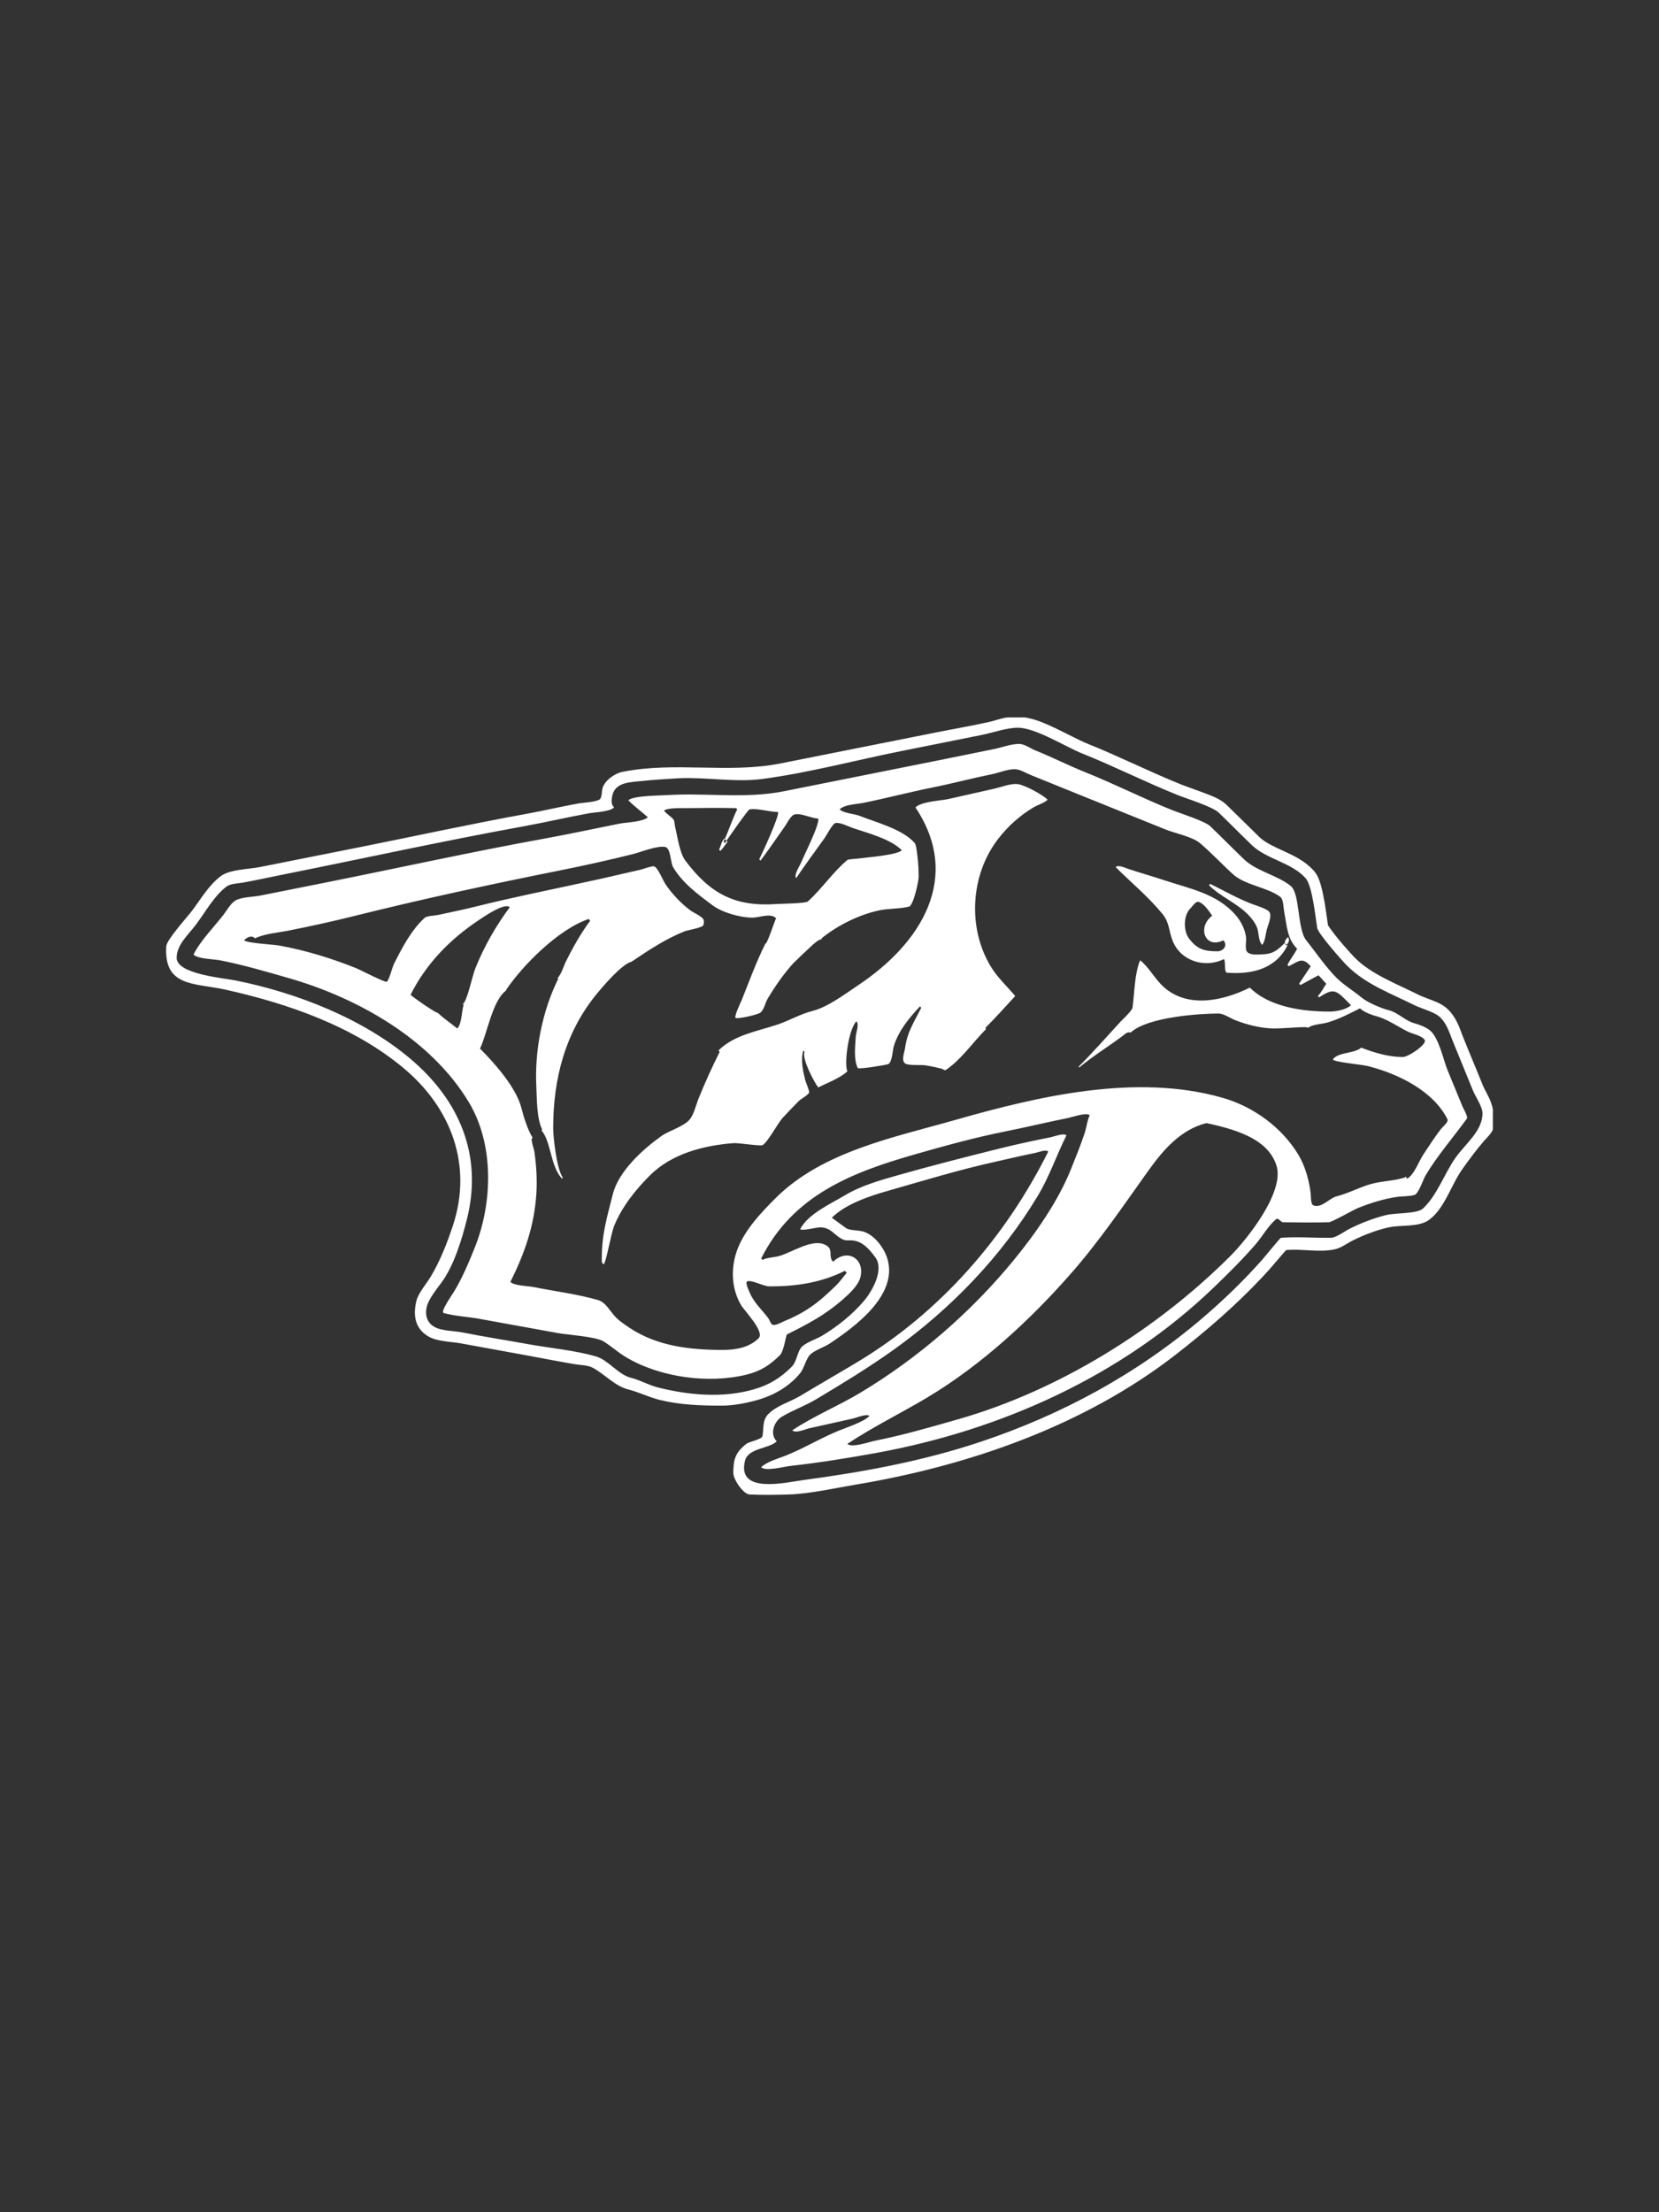 <?xml version="1.0" encoding="UTF-8" standalone="no"?>
<!DOCTYPE svg PUBLIC "-//W3C//DTD SVG 1.1//EN" "http://www.w3.org/Graphics/SVG/1.1/DTD/svg11.dtd">
<!-- Created with Vectornator (http://vectornator.io/) -->
<svg height="100%" stroke-miterlimit="10" style="fill-rule:nonzero;clip-rule:evenodd;stroke-linecap:round;stroke-linejoin:round;" version="1.1" viewBox="0 0 750 1000" width="100%" xml:space="preserve" xmlns="http://www.w3.org/2000/svg" xmlns:vectornator="http://vectornator.io" xmlns:xlink="http://www.w3.org/1999/xlink">
<rect x="0" y="0" width="750" height="1000" fill="#333333" stroke="none"/>
<defs/>
<g id="Layer-1" vectornator:layerName="Layer 1">
<path d="M456.05 324.273C453.768 324.279 449.768 325.773 447.238 326.335C439.374 328.083 431.42 329.442 423.519 331.023C399.983 335.73 376.453 340.38 352.925 345.085C329.484 349.773 305.096 344.164 281.425 348.898C277.852 349.612 273.239 352.862 272.331 356.491C272.014 357.762 272.196 360.841 270.894 361.491C268.496 362.69 263.93 362.746 261.206 363.241C253.37 364.666 245.607 366.504 237.769 367.929C212.807 372.468 187.976 377.888 163.081 382.866C147.844 385.914 132.599 388.913 117.363 391.96C112.404 392.952 103.933 392.955 99.8 396.054C94.443 400.072 90.886 406.263 86.894 411.585C84.796 414.382 75.362 424.78 75.175 427.679C73.974 446.296 87.998 444.261 101.831 447.335C130.352 453.673 159.752 463.904 182.394 482.773C203.857 500.659 213.882 526.62 204.675 554.241C202.055 562.101 198.965 570.019 194.706 577.116C192.814 580.271 189.148 584.442 188.269 587.96C186.679 594.32 187.464 600.402 193.55 604.054C197.619 606.495 203.872 606.434 208.488 607.273C218.645 609.12 228.799 610.988 238.956 612.835C245.89 614.096 252.787 615.489 259.738 616.648C262.027 617.029 265.585 617.087 267.644 618.116C273.11 620.849 277.818 626.527 284.05 628.085C288.752 629.261 293.311 631.572 298.113 632.773C307.354 635.083 316.713 635.398 326.238 635.398C331.653 635.398 337.433 634.261 342.644 632.773C349.878 630.706 356.846 626.714 361.706 620.773C363.713 618.32 364.34 613.828 366.675 611.96C369.114 610.009 372.557 609.019 375.175 607.273C386.327 599.838 405.931 585.635 401.238 569.21C399.786 564.13 395.145 557.913 389.831 556.585C387.885 556.098 383.888 556.198 382.488 555.148C380.36 553.552 378.177 552.056 376.05 550.46C382.178 544.332 392.822 540.753 400.956 538.429C417.135 533.806 433.126 528.899 449.581 525.241C455.732 523.875 461.871 522.384 468.05 521.148C469.558 520.846 472.787 519.447 473.894 520.554C454.504 559.335 425.145 593.178 387.488 615.773C378.923 620.911 370.261 625.89 361.706 631.023C356.985 633.856 351.306 635.235 347.331 639.21C344.586 641.956 345.323 645.688 344.706 649.179C344.448 650.645 338.636 651.685 337.394 652.679C332.473 656.616 331.519 659.578 331.519 665.866C331.519 668.757 336.004 675.422 338.863 675.554C344.813 675.829 350.752 675.743 356.706 675.554C366.123 675.255 376.98 672.753 386.613 671.148C437.975 662.587 490.214 644.472 531.613 612.273C545.418 601.535 558.57 590.184 570.581 577.398C571.67 576.239 572.734 575.076 573.8 573.898C574.467 573.161 581.325 565.094 581.425 565.085C588.62 564.405 596.026 566.222 603.113 564.804C606.287 564.169 608.841 562.096 611.613 560.71C616.434 558.299 622.374 556.02 627.706 554.835C633.425 553.564 641.425 554.897 646.175 551.335C653.204 546.064 656.024 535.585 661.113 528.46C664.206 524.13 667.298 519.916 670.769 515.866C671.468 515.051 674.889 511.794 674.894 510.304C674.903 507.398 674.887 504.491 674.894 501.585C674.529 499.285 673.704 497.29 672.894 495.679C671.855 493.612 670.788 491.696 670.456 490.866C667.454 483.36 664.314 475.994 661.363 468.616C660.005 465.222 658.734 460.425 654.675 456.366C652.433 454.124 649.762 453.075 647.425 452.148C645.059 451.21 642.779 450.418 641.675 449.866C630.666 444.361 620.022 440.463 612.488 432.929C611.587 432.028 608.286 428.412 605.363 424.898C603.894 423.132 602.511 421.338 601.519 419.96C601.026 419.276 600.639 418.701 600.425 418.335C600.208 417.964 600.425 418.678 600.425 418.679C600.063 416.503 599.478 411.564 598.613 406.773C598.177 404.358 597.686 401.969 597.019 399.773C596.362 397.609 595.641 395.491 593.925 393.585C589.859 389.067 584.71 386.717 580.269 384.679C575.74 382.601 571.871 380.812 569.363 378.398C568.985 378.034 568.909 377.946 568.956 377.991C564.19 373.388 559.476 368.613 554.581 363.898C554.6 363.916 554.576 363.887 554.425 363.741C551.734 361.151 547.858 359.77 544.019 358.304C540.164 356.831 536.159 355.491 534.363 354.773C520.226 349.118 506.325 342.075 491.644 336.179C491.606 336.164 491.454 336.084 491.3 336.023C487.875 334.653 482.515 331.732 477.019 329.116C472.523 326.978 467.832 324.955 463.175 324.273C460.8 324.278 458.425 324.266 456.05 324.273ZM460.144 328.96C468.227 328.96 481.585 337.543 489.425 340.679C503.957 346.492 517.958 353.617 532.488 359.429C536.635 361.088 548.125 364.611 550.956 367.335C555.982 372.171 560.87 377.153 565.894 381.991C572.631 388.479 583.813 389.825 590.206 396.929C593.295 400.361 594.679 414.64 595.488 419.491C595.913 422.041 606.676 434.211 608.956 436.491C617.485 445.02 628.85 449.079 639.425 454.366C642.68 455.994 648.653 457.438 651.144 459.929C654.119 462.904 655.18 466.644 656.706 470.46C659.683 477.901 662.823 485.298 665.8 492.741C666.937 495.584 670.206 500.243 670.206 503.273C670.206 511.302 662.392 517.066 657.894 523.491C653.086 530.36 649.533 540.613 643.238 546.335C640.561 548.769 630.99 548.163 626.55 549.273C620.928 550.678 615.322 552.84 610.144 555.429C607.956 556.523 604.088 559.492 601.644 559.523C594.125 559.617 586.581 558.974 579.081 559.523C578.746 559.547 571.319 568.662 570.581 569.491C562.326 578.779 553.361 587.466 543.925 595.554C514.274 620.969 480.028 639.509 443.144 651.804C417.077 660.493 390.062 665.459 362.863 669.085C355.196 670.107 332.993 675.535 336.8 660.304C338.256 654.48 347.711 654.956 351.144 651.523C347.806 648.185 349.965 642.511 353.488 640.398C358.456 637.417 364.049 635.474 369.019 632.491C380.872 625.38 392.6 618.277 403.894 610.21C429.908 591.629 452.743 567.931 469.206 540.491C474.466 531.726 477.583 522.302 482.113 513.241C480.889 512.018 476.51 513.775 474.8 514.116C467.262 515.624 459.696 517.221 452.238 519.085C436.527 523.013 420.928 526.95 405.363 531.398C397.626 533.608 389.083 536.053 382.206 540.179C375.677 544.097 365.179 548.765 361.706 555.71C363.963 556.462 369.065 554.545 371.675 554.835C376.168 555.334 377.293 558.689 381.331 560.398C382.594 560.932 384.063 560.559 385.425 560.71C390.138 561.234 392.979 564.709 395.675 568.304C399.915 573.957 394.216 583.819 390.425 588.241C385.249 594.28 378.534 599.657 371.675 603.773C369.019 605.366 365.224 606.493 362.863 608.46C360.32 610.579 360.471 615.258 357.894 617.835C352.66 623.069 347.606 626.087 340.613 628.085C326.7 632.06 311.422 630.678 297.55 627.21C293.313 626.151 289.385 623.841 285.238 622.804C279.453 621.358 274.955 614.728 269.425 613.148C259.57 610.332 248.736 609.42 238.644 607.585C228.79 605.794 218.87 604.268 209.05 602.304C205.113 601.517 199.611 601.74 196.175 599.679C192.907 597.718 192.056 594.188 192.956 590.585C193.791 587.248 197.338 582.763 199.394 580.023C205.19 572.295 208.82 560.192 211.113 551.023C218.36 522.035 207.526 497.221 185.613 478.679C164.028 460.415 134.139 448.734 106.519 443.21C100.769 442.06 79.863 440.328 79.863 432.96C79.863 427.265 84.781 422.86 88.082 418.616C92.555 412.865 96.567 405.135 102.425 400.741C104.23 399.388 107.617 399.377 109.738 398.991C115.609 397.924 121.478 396.631 127.331 395.46C163.84 388.159 200.263 380.152 236.894 373.491C246.69 371.71 256.409 369.429 266.206 367.648C269.084 367.124 275.608 366.996 277.613 364.991C276.22 363.599 276.429 361.875 276.738 360.023C277.853 353.333 285.404 353.559 290.8 352.991C293.745 352.682 294.388 352.624 297.55 352.398C299.635 352.249 304.975 351.895 306.925 351.804C319.353 351.226 332.425 353.754 344.706 352.116C365.655 349.323 386.654 343.671 407.394 339.523C419.601 337.081 431.812 334.62 444.019 332.179C449.052 331.172 455.026 328.96 460.144 328.96ZM460.738 336.273C457.091 336.273 452.877 337.901 449.3 338.616C441.094 340.258 432.882 341.975 424.675 343.616C401.237 348.304 377.797 352.992 354.363 357.679C336.85 361.182 319.176 358.28 301.363 359.429C298.139 359.637 286.178 359.645 284.05 361.773C286.776 364.499 289.961 366.859 292.863 369.398C290.68 371.581 283.09 371.709 279.956 372.335C268.735 374.58 257.53 377.007 246.269 379.054C213.06 385.092 180.057 392.371 146.956 398.991C137.189 400.945 127.411 402.882 117.644 404.835C114.601 405.444 108.82 405.458 106.238 407.179C104.076 408.62 102.537 411.585 100.956 413.616C96.616 419.197 90.644 425.178 87.488 431.491C89.559 433.563 96.651 433.518 99.8 434.148C110.137 436.215 120.157 439.165 130.269 442.054C161.82 451.069 194.891 469.809 211.988 498.304C223.453 517.413 222.736 543.699 214.644 563.929C211.915 570.752 209.044 577.544 205.269 583.835C204.464 585.177 198.918 593.047 200.581 593.523C205.591 594.954 211.483 595.204 216.675 596.148C228.492 598.296 240.328 600.437 252.144 602.585C256.874 603.445 269.311 604.139 272.925 606.398C276.318 608.518 279.399 611.332 282.894 613.429C298.404 622.735 320.554 625.615 337.675 621.335C343.841 619.794 348.085 617.081 352.613 612.554C354.448 610.719 355.265 603.462 355.831 603.179C365.164 598.513 372.838 594.552 381.05 587.366C383.65 585.091 388.015 581.165 388.956 577.398C391.11 568.784 382.796 564.214 376.644 570.366C374.053 567.776 377.394 564.398 372.55 562.46C366.717 560.127 357.984 566.126 352.331 567.741C349.932 568.427 346.904 568.393 344.706 569.491C344.414 569.198 344.406 569.191 344.113 568.898C358.473 540.177 385.308 529.9 413.863 521.741C427.187 517.934 440.669 514.211 454.269 511.491C463.854 509.574 473.39 507.255 482.988 505.335C485.048 504.923 491.192 502.695 492.644 504.148C491.494 506.448 491.149 509.82 490.3 512.366C488.472 517.852 486.315 523.111 484.175 528.46C478.394 542.914 468.293 557.393 458.394 569.491C439.16 592.999 415.122 613.854 388.956 629.554C379.02 635.516 367.788 640.146 358.175 646.554C359.689 648.068 363.885 646.073 365.8 645.648C372.346 644.193 378.88 642.727 385.425 641.273C387.166 640.886 391.844 638.879 393.05 640.085C390.386 642.749 383.509 644.983 379.581 646.554C371.284 649.873 363.569 654.64 355.269 657.96C351.979 659.276 346.619 660.735 344.113 663.241C346.097 665.226 354.554 662.953 357.3 662.648C370.286 661.205 383.141 659.139 395.988 656.804C452.466 646.535 506.978 622.088 548.613 582.085C555.255 575.703 561.632 569.397 567.644 562.46C570.639 559.004 573.47 553.862 577.019 551.023C577.81 550.39 579.136 552.48 579.956 552.491C586.889 552.586 593.838 552.681 600.769 552.491C602.158 552.453 611.676 546.966 613.956 546.054C619.47 543.848 625.339 541.993 631.238 541.085C633.897 540.676 636.837 540.885 639.425 540.179C641.296 539.669 643.463 533.001 644.425 531.398C649.999 522.108 656.832 514.338 663.175 505.616C663.737 504.844 661.442 500.877 661.113 500.054C658.917 494.565 656.558 489.135 654.363 483.648C652.41 478.767 650.501 469.143 646.456 465.773C644.781 464.376 641.463 463.064 639.425 462.554C635.579 461.592 631.896 457.679 628.019 456.71C624.433 455.814 618.225 453.168 615.425 450.835C611.882 447.882 607.523 445.308 604.269 442.054C599.215 437 594.989 430.642 590.519 425.054C586.399 419.904 587.786 403.899 583.488 400.46C577.384 395.577 568.001 393.828 562.394 388.429C557.27 383.495 552.268 378.425 547.144 373.491C544.73 371.167 533.523 367.643 529.863 366.179C516.714 360.919 504.045 354.439 490.894 349.179C483.183 346.095 475.763 342.295 468.05 339.21C465.869 338.338 463.134 336.273 460.738 336.273ZM458.675 347.71C461.141 347.71 463.75 349.44 465.988 350.335C473.717 353.427 481.417 356.619 489.144 359.71C501.757 364.755 514.315 369.916 526.925 374.96C531.245 376.688 539.008 378.198 542.456 381.116C547.679 385.535 552.341 390.585 557.394 395.179C562.908 400.192 572.894 400.999 578.8 405.429C580.267 406.529 580.2 410.427 580.55 412.179C581.767 418.261 581.793 424.265 586.394 428.866C585.117 431.42 583.268 433.682 582.019 436.179C582.312 436.472 582.32 436.48 582.613 436.773C587.252 434.454 588.692 432.485 592.55 436.773C590.792 439.409 589.058 442.042 587.3 444.679C587.593 444.972 587.57 444.98 587.863 445.273C590.661 443.873 593.326 442.244 596.081 440.866C597.839 442.771 597.824 442.775 599.581 444.679C598.372 446.493 597.306 448.704 595.769 450.241C596.062 450.534 596.07 450.542 596.363 450.835C603.434 446.12 604.157 447.786 610.738 454.366C608.679 456.426 603.862 457.273 601.05 457.273C589.408 457.273 573.967 455.377 565.019 446.429C552.908 452.484 536.141 456.239 525.175 445.273C521.671 441.769 519.131 436.954 515.425 434.085C512.835 440.257 512.903 449.116 511.988 455.523C511.792 456.893 507.036 461.319 506.706 461.679C500.389 468.57 494.172 475.608 487.581 482.241C487.677 482.305 487.769 482.367 487.956 482.491C494.159 477.323 500.928 473.208 507.3 468.429C507.962 467.933 509.319 466.648 510.238 466.648C510.555 466.648 510.887 466.706 511.206 466.71C518.861 459.647 542.684 458.148 550.956 458.148C553.1 458.148 556.283 460.291 558.269 461.085C563.466 463.164 570.305 464.898 575.863 464.898C580.652 464.898 585.417 464.304 590.206 464.304C590.448 464.304 591.144 464.51 591.488 464.554C593.081 463.092 597.699 462.9 599.894 462.273C605.328 460.721 609.887 458.276 614.831 455.804C616.429 457.401 619.989 458.796 622.144 459.335C626.814 460.502 632.148 464.181 636.519 466.366C638.189 467.202 643.144 468.241 644.113 470.179C645.075 472.103 636.763 477.804 634.175 477.804C627.714 477.804 621.478 475.908 615.394 473.585C612.155 476.385 604.842 475.475 602.519 478.96C603.786 480.227 615.206 481.116 618.331 481.898C631.683 485.235 647.863 492.929 654.363 505.929C654.988 507.179 652.101 509.475 651.456 510.304C648.603 513.973 646.12 517.887 643.55 521.741C641.437 524.911 639.639 530.357 636.519 532.585C636.36 532.699 636.063 532.723 635.925 532.585C635.733 532.392 635.707 532.086 635.644 531.804C635.46 532.001 635.278 532.197 635.05 532.273C630.325 533.847 624.701 533.81 619.8 535.21C614.537 536.714 609.464 539.474 604.269 540.773C601.019 541.585 597.385 546.325 593.738 544.866C592.462 544.356 592.633 540.322 592.55 539.616C591.85 533.661 590.091 527.195 586.988 522.023C579.554 509.633 566.64 500.222 552.706 496.241C514.003 485.183 470.118 495.325 432.019 506.21C404.35 514.115 371.797 520.432 350.581 541.648C344.14 548.089 337.044 555.553 333.581 564.21C330.276 572.473 330.438 582.305 335.05 589.991C336.657 592.669 345.851 602.034 342.956 604.929C338.759 609.127 332.689 610.21 326.831 610.21C312.027 610.21 297.133 608.568 284.644 600.241C282.57 598.859 280.247 597.314 278.488 595.554C275.802 592.868 273.953 588.691 270.3 587.648C260.921 584.968 250.872 583.718 241.3 581.804C238.545 581.253 232.535 581.257 230.738 579.46C237.037 566.861 241.498 554.282 242.456 539.898C242.887 533.44 242.497 526.963 241.581 520.554C241.461 519.708 239.994 515.34 240.425 514.71C240.529 514.558 240.687 514.448 240.8 514.304C238.599 510.812 236.742 504.945 235.738 500.929C233.381 491.501 223.384 480.388 216.988 473.991C220.166 467.635 222.596 452.125 228.831 447.741C228.79 447.7 228.77 447.68 228.706 447.616C236.07 436.571 252.447 419.984 266.206 415.398C266.499 415.837 266.476 415.833 266.769 416.273C262.61 421.818 259.011 428.258 255.925 434.429C254.905 436.469 253.706 440.66 251.925 442.241C252.058 442.301 252.334 442.244 252.425 442.335C245.178 456.829 241.667 474.772 242.456 490.96C242.721 496.392 242.576 505.542 245.113 510.616C244.941 510.788 244.914 510.815 244.769 510.96C249.14 515.831 248.827 527.518 254.175 532.866C254.264 532.778 254.297 532.409 254.363 532.21C251.571 528.18 250.081 513.693 250.081 510.023C250.081 487.636 255.486 466.747 269.706 449.366C272.534 445.91 281.067 435.823 285.519 434.71C293.442 429.428 300.683 424.507 309.55 420.96C310.937 420.405 317.77 419.423 318.05 418.023C318.203 417.257 318.317 416.413 318.05 415.679C317.574 414.369 313.295 412.425 312.175 411.585C307.838 408.332 303.784 404.077 300.769 399.554C299.86 398.191 297.38 392.185 295.769 391.648C294.734 391.303 290.775 392.865 289.644 393.116C283.675 394.442 277.733 395.885 271.769 397.21C252.454 401.502 232.94 405.316 213.738 410.116C208.507 411.424 203.191 412.446 197.925 413.616C196.737 413.88 192.95 414.022 192.081 414.804C185.959 420.313 181.66 428.615 178.019 435.898C177.428 437.08 175.721 443.62 174.8 443.804C173.66 444.032 162.928 438.411 161.019 437.648C149.738 433.135 138.139 429.579 126.144 427.398C123.723 426.957 111.624 426.347 110.331 425.054C111.792 423.593 113.725 422.604 115.3 424.179C119.592 422.033 125.842 421.589 130.55 420.648C140.217 418.715 149.993 416.599 159.55 414.21C190.489 406.475 222.017 399.686 253.3 393.429C264.24 391.241 275.289 388.791 286.113 386.085C289.768 385.171 297.093 382.131 300.769 382.866C303.23 383.359 303.149 390.094 304.269 391.96C308.686 399.322 315.457 404.226 322.144 409.241C326.519 412.523 334.767 414.804 340.019 414.804C343.634 414.804 348.307 412.529 350.863 415.085C349.955 416.902 347.162 425.783 346.175 426.523C346.074 426.599 345.882 426.61 345.769 426.679C345.811 426.721 345.831 426.741 345.894 426.804C341.866 434.859 338.677 443.659 335.331 452.023C334.936 453.011 331.448 460 332.706 460.21C334.464 460.504 342.052 458.765 343.55 457.866C345.32 456.804 345.986 453.202 347.05 451.429C349.939 446.614 353.07 441.946 356.706 437.648C357.377 436.855 358.035 436.038 358.769 435.304C361.064 433.008 363.432 430.805 365.8 428.585C368.326 426.217 369.6 424.977 371.738 424.366C371.625 424.275 371.469 424.285 371.363 424.179C378.682 418.324 387.949 413.628 397.144 411.585C401.61 410.593 406.626 410.91 410.925 409.835C413.009 409.314 415.3 398.1 415.3 396.648C415.3 393.402 415.165 390.168 414.738 386.96C414.594 385.883 414.244 381.926 413.55 381.116C408.15 374.816 396.066 371.773 388.644 368.804C386.167 367.813 381.372 367.657 379.581 365.866C381.786 363.662 387.13 363.557 390.113 362.96C400.704 360.841 411.176 358.047 421.769 355.929C430.6 354.163 439.292 351.818 448.113 350.054C451.445 349.387 455.262 347.71 458.675 347.71ZM310.144 365.304C317.663 365.226 325.189 365.114 332.706 365.304C332.983 365.311 333.074 365.671 333.269 365.866C331.104 370.197 329.649 374.929 327.644 379.273C327.935 379.563 328.205 379.834 328.425 380.054C330.381 377.183 338.21 365.96 338.863 365.866C342.928 365.286 347.609 367.054 351.738 367.054C352.375 368.966 344.68 385.545 343.238 388.429C343.531 388.722 343.539 388.73 343.831 389.023C347.568 384.04 351.055 378.84 354.675 373.773C355.64 372.422 357.454 368.701 359.05 368.21C361.984 367.308 366.798 369.991 369.894 369.991C370.715 372.454 363.631 386.29 362.3 389.616C361.649 391.244 358.676 395.648 359.956 396.929C364.071 390.757 368.521 384.808 372.831 378.773C373.706 377.548 376.345 372.265 377.8 372.023C379.889 371.675 383.717 373.693 385.738 374.366C392.454 376.605 402.652 379.281 407.706 384.335C405.437 386.605 391.345 387.597 387.488 388.148C386.905 388.231 383.56 388.343 383.081 388.741C376.564 394.173 371.557 401.776 365.206 407.491C364.196 408.401 353.139 408.505 351.144 408.648C332.39 409.987 321.149 404.113 309.831 389.023C307.181 385.488 306.217 377.784 305.144 373.491C305.075 373.214 304.837 370.86 304.581 370.554C303.311 369.03 301.488 368.036 300.175 366.46C301.599 365.036 308.714 365.319 310.144 365.304ZM229.3 409.648C229.778 409.684 230.173 409.833 230.456 410.116C224.204 418.453 218.784 428 214.925 437.648C213.417 441.419 211.612 450.836 209.644 453.46C209.48 453.679 209.241 453.828 209.019 453.991C209.192 454.037 209.523 453.973 209.644 454.054C208.627 457.103 208.863 462.741 206.706 464.898C203.861 462.527 200.615 460.439 197.956 457.866C197.949 457.866 197.933 457.866 197.925 457.866C196.847 457.866 186.866 450.933 185.613 449.679C192.618 435.669 203.368 424.644 216.394 415.96C218.543 414.528 225.959 409.392 229.3 409.648ZM545.394 507.679C562.038 511.176 573.484 516.106 577.019 526.71C581.032 538.749 563.501 560.478 556.238 567.741C522.969 601.011 478.717 628.542 433.175 641.554C420.701 645.118 408.429 648.691 395.675 651.241C392.971 651.782 385.033 654.63 383.081 652.679C394.588 645.008 407.533 638.721 419.425 631.585C443.814 616.952 465.946 596.49 484.456 575.335C497.114 560.87 507.87 544.975 519.019 529.366C525.848 519.806 533.771 510.585 545.394 507.679ZM381.925 574.46C382.365 574.9 382.361 574.896 382.8 575.335C381.252 577.141 379.794 579.247 378.113 580.929C376.501 582.541 374.793 584.076 373.113 585.616C367.816 590.472 361.587 594.37 354.956 597.023C353.635 597.551 350.534 599.483 349.113 598.773C348.475 598.454 347.764 596.443 347.331 595.866C344.416 591.978 340.697 588.734 338.863 584.148C338.533 583.323 336.567 579.426 337.956 579.148C340.392 578.661 345.148 581.491 347.925 581.491C360.008 581.491 371.16 579.843 381.925 574.46ZM460.144 354.46C456.869 354.051 452.77 355.783 449.581 356.491C442.636 358.035 435.743 359.636 428.8 361.179C425.012 362.021 416.599 362.255 413.863 364.991C435.066 396.796 416.286 426.469 388.081 445.273C382.165 449.217 374.305 455.232 367.269 456.991C361.948 458.322 356.751 461.383 351.456 463.148C342.132 466.256 331.845 467.822 324.8 474.866C325.093 475.159 325.07 475.167 325.363 475.46C321.899 482.387 318.626 489.536 315.706 496.835C314.631 499.523 313.7 503.672 311.894 505.929C309.227 509.263 302.546 511.004 299.019 513.523C290.856 519.353 279.684 529.238 277.019 539.898C274.414 550.316 272.05 557.659 272.05 569.21C272.05 570.902 272.077 570.705 272.925 571.554C274.076 570.404 276.22 557.724 277.613 554.241C281.046 545.657 287.263 537.872 293.738 531.398C303.681 521.454 318.018 517.821 331.519 516.741C333.726 516.565 343.594 518.142 344.706 517.648C346.809 516.713 351.852 507.413 353.8 505.335C356.209 502.765 358.622 500.201 361.113 497.71C362.253 496.57 365.001 495.297 365.8 493.898C366.079 493.411 364.205 488.956 364.05 488.335C363.017 484.201 361.838 478.878 363.175 474.866C363.468 475.159 363.445 475.167 363.738 475.46C362.34 478.256 367.843 488.82 369.894 491.554C373.755 489.623 380.094 487.229 383.081 484.241C381.553 481.185 383.505 465.349 387.175 461.679C388.53 463.034 386.992 466.711 386.894 468.429C386.682 472.132 385.8 478.835 387.769 482.773C388.128 483.491 400.729 481.387 401.55 481.023C403.377 480.211 403.503 474.54 404.175 472.523C406.484 465.597 410.927 460.251 415.894 454.929C416.187 455.222 416.195 455.23 416.488 455.523C413.392 461.714 410.137 466.468 409.175 473.679C408.902 475.726 407.321 479.319 409.175 480.71C410.65 481.816 416.249 481.202 418.55 481.585C420.932 481.982 423.241 482.469 425.581 483.054C426.271 483.226 427.021 484.042 427.613 483.648C434.465 479.079 440.162 470.786 445.769 465.179C445.623 464.886 445.634 464.909 445.488 464.616C450.132 459.972 454.519 455.083 458.956 450.241C455.142 445.664 450.927 441.932 447.831 436.773C437.283 419.192 438.736 395.288 451.363 379.054C455.775 373.382 461.049 368.667 467.175 364.991C469.139 363.813 472.095 363.009 473.613 361.491C471.357 359.236 463.343 354.86 460.144 354.46ZM328.425 380.054C328.291 380.25 327.777 381.01 327.706 381.116C327.414 380.823 327.437 380.816 327.144 380.523C327.343 380.125 327.457 379.678 327.644 379.273C327.563 379.191 327.534 379.163 327.425 379.054C326.216 380.264 325.877 382.463 325.081 384.054C325.374 384.347 325.382 384.323 325.675 384.616C326.907 383.385 327.848 381.918 328.894 380.523C328.66 380.289 328.557 380.186 328.425 380.054ZM505.581 391.523C505.094 391.534 504.654 391.669 504.363 391.96C511.386 398.983 519.152 405.349 525.456 413.054C528.819 417.163 528.25 420.6 530.144 425.335C533.831 434.554 544.871 437.769 553.3 433.554C554.246 434.5 553.18 439.592 554.769 439.71C565.931 440.537 576.705 438.026 582.019 427.398C581.847 427.226 581.776 427.155 581.675 427.054C581.573 427.168 581.537 427.286 581.425 427.398C581.124 426.995 580.966 426.64 580.894 426.304C580.866 426.276 580.863 426.273 580.831 426.241C576.06 431.013 574.439 431.491 567.081 431.491C566.33 431.491 564.813 431.118 564.144 430.616C562.448 429.345 563.626 425.444 563.269 423.304C562.672 419.72 560.951 416.325 558.581 413.616C550.033 403.847 537.834 401.732 526.05 397.804C520.801 396.054 515.485 394.584 510.238 392.835C509.12 392.463 507.044 391.49 505.581 391.523ZM541.05 407.773C541.414 407.622 541.789 407.607 542.175 407.773C544.717 408.862 546.391 411.759 548.019 413.929C541.06 419.148 544.801 429.163 553.019 425.054C555.22 427.255 553.1 430.023 550.363 430.023C544.394 430.023 541.154 429.067 537.488 424.179C534.919 420.755 535.015 413.777 538.081 410.71C538.973 409.819 539.958 408.225 541.05 407.773ZM580.894 426.304C581.238 426.648 581.451 426.83 581.675 427.054C582.613 426.01 583.165 424.882 582.3 423.585C581.316 424.57 580.688 425.34 580.894 426.304ZM547.144 399.554C546.851 399.847 546.843 399.855 546.55 400.148C551.631 405.228 558.92 408.111 564.144 413.335C565.708 414.899 567.983 417.814 568.55 420.085C569.101 422.289 569.009 425.543 570.581 427.116C571.889 425.809 572.173 422.251 572.644 420.366C573.15 418.343 575.218 413.951 573.8 412.179C572.574 410.647 567.24 409.142 565.3 408.366C559.13 405.898 553.09 402.527 547.144 399.554Z" fill="#ffffff" fill-rule="nonzero" opacity="1" stroke="none"/>
</g>
</svg>
